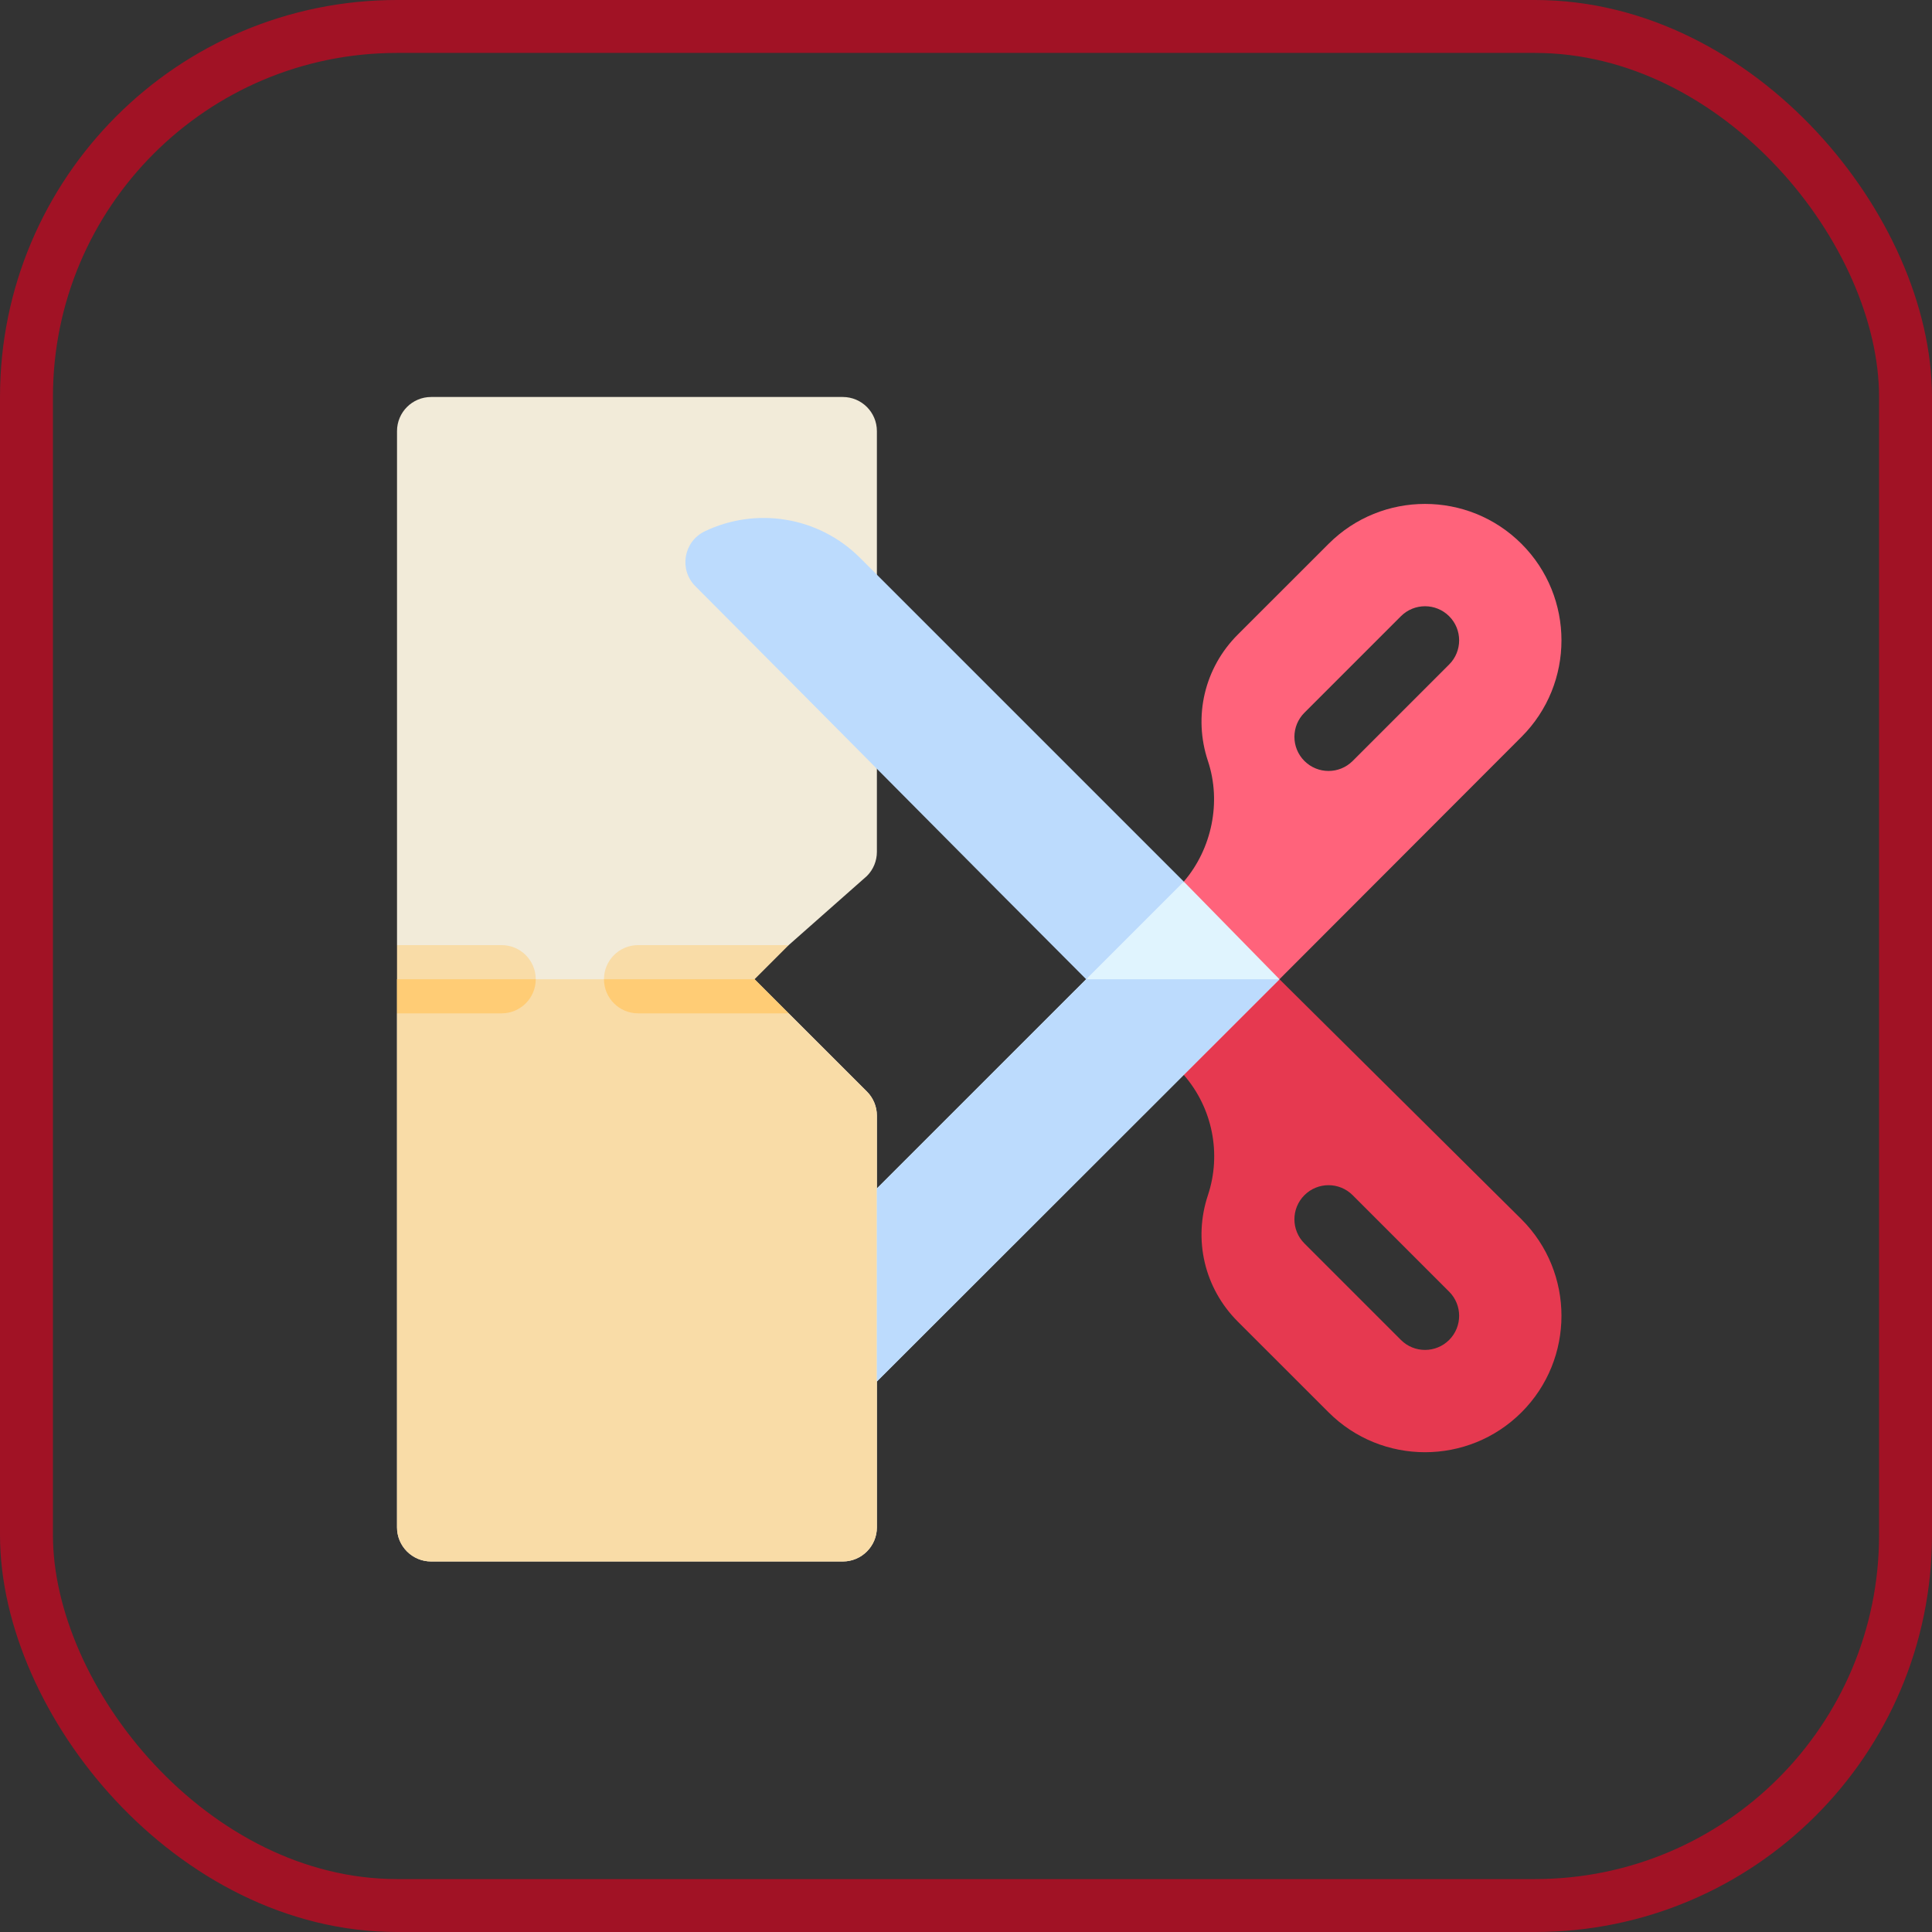 <?xml version="1.0" encoding="UTF-8"?>
<svg width="73px" height="73px" viewBox="0 0 73 73" version="1.1" xmlns="http://www.w3.org/2000/svg" xmlns:xlink="http://www.w3.org/1999/xlink">
    <rect x="0" y="0" width="73" height="73" fill="#333333" stroke="none"/>
    <!-- Generator: Sketch 51.3 (57544) - http://www.bohemiancoding.com/sketch -->
    <title>basics/javascript/regex</title>
    <desc>Created with Sketch.</desc>
    <defs>
        <rect id="path-1" x="0" y="0" width="69" height="69" rx="14"></rect>
    </defs>
    <g id="basics/javascript/regex" stroke="none" stroke-width="1" fill="none" fill-rule="evenodd">
        <g id="container" transform="translate(2, 2)">
            <mask id="mask-2" fill="white">
                <use xlink:href="#path-1"></use>
            </mask>
            <rect stroke="#A11225" stroke-width="2" x="-1" y="-1" width="71" height="71" rx="14"></rect>
            <g id="scissors" mask="url(#mask-2)">
                <g transform="translate(13, 13)">
                    <path d="M19.508,33.902 L18.133,37.199 L18.133,42.711 C18.133,43.422 17.556,44 16.844,44 L1.29,44 C0.578,44 0.001,43.422 0.001,42.711 L0.001,23.289 L5.243,22 L0.001,20.711 L0.001,1.289 C0.001,0.578 0.578,0 1.29,0 L16.844,0 C17.556,0 18.133,0.578 18.133,1.289 L18.133,17.188 C18.133,17.53 17.998,17.857 17.756,18.099 L14.8,20.711 L11.602,22 L14.8,23.289 L17.756,26.244 C17.998,26.487 18.133,26.814 18.133,27.156 L18.133,29.905 L19.508,33.902 Z" id="Shape" fill="#F2EBD9" fill-rule="nonzero"></path>
                    <path d="M42.49,31.072 L33.344,22 L30.766,23.289 L29.727,25.614 C29.729,25.616 29.733,25.62 29.735,25.623 C30.814,26.864 31.161,28.601 30.641,30.16 C30.079,31.847 30.51,33.675 31.767,34.933 L35.199,38.363 C37.209,40.375 40.48,40.374 42.491,38.363 C44.502,36.352 44.503,33.083 42.49,31.072 Z M39.756,35.629 C39.257,36.128 38.44,36.136 37.933,35.629 L34.287,31.983 C33.783,31.48 33.783,30.663 34.287,30.16 C34.79,29.656 35.606,29.656 36.11,30.16 L39.756,33.806 C40.259,34.31 40.259,35.125 39.756,35.629 Z" id="Shape" fill="#E63950" fill-rule="nonzero"></path>
                    <path d="M19.508,33.902 L18.133,37.199 L18.133,42.711 C18.133,43.422 17.556,44 16.844,44 L1.29,44 C0.578,44 0.001,43.422 0.001,42.711 L0.001,23.289 L5.243,22 L11.602,22 L14.8,23.289 L17.756,26.244 C17.998,26.487 18.133,26.814 18.133,27.156 L18.133,29.905 L19.508,33.902 Z" id="Shape" fill="#F9DCA7" fill-rule="nonzero"></path>
                    <path d="M42.49,5.549 C40.479,3.538 37.21,3.537 35.199,5.55 L31.767,8.98 C30.51,10.237 30.079,12.066 30.641,13.753 C31.159,15.305 30.789,17.077 29.729,18.311 L30.68,20.711 L33.344,22 L42.491,12.841 C44.502,10.83 44.503,7.562 42.49,5.549 Z M39.756,10.107 L36.11,13.753 C35.606,14.256 34.792,14.257 34.287,13.753 C33.783,13.25 33.783,12.433 34.287,11.93 L37.933,8.284 C38.436,7.781 39.253,7.781 39.756,8.284 C40.259,8.787 40.259,9.604 39.756,10.107 Z" id="Shape" fill="#FF637B" fill-rule="nonzero"></path>
                    <path d="M5.243,22 C5.243,22.712 4.665,23.289 3.954,23.289 L0.001,23.289 L0.001,20.711 L3.954,20.711 C4.665,20.711 5.243,21.288 5.243,22 Z" id="Shape" fill="#F9DCA7" fill-rule="nonzero"></path>
                    <path d="M13.511,22 L14.8,23.289 L9.11,23.289 C8.398,23.289 7.821,22.712 7.821,22 C7.821,21.288 8.398,20.711 9.11,20.711 L14.8,20.711 L13.511,22 Z" id="Shape" fill="#F9DCA7" fill-rule="nonzero"></path>
                    <path d="M17.502,6.084 C15.913,4.493 13.547,4.156 11.629,5.076 C10.829,5.461 10.646,6.519 11.274,7.15 C15.957,11.841 22.161,18.122 26.04,22 L28.618,20.539 L29.729,18.311 C25.234,13.816 18.161,6.743 17.502,6.084 Z" id="Shape" fill="#BCDBFD" fill-rule="nonzero"></path>
                    <path d="M29.729,18.311 L26.04,22 C22.65,25.389 18.148,29.891 18.133,29.905 L18.133,37.199 L33.344,22 L29.729,18.311 Z" id="Shape" fill="#E0F4FE" fill-rule="nonzero"></path>
                    <path d="M26.04,22 C22.65,25.389 18.148,29.891 18.133,29.905 L18.133,37.199 L33.344,22 L26.04,22 Z" id="Shape" fill="#BCDBFD" fill-rule="nonzero"></path>
                    <g id="Group" stroke-width="1" fill="none" fill-rule="evenodd" transform="translate(0, 22)">
                        <path d="M0.001,0 L5.243,0 C5.243,0.712 4.665,1.289 3.954,1.289 L0.001,1.289 L0.001,0 Z" id="Shape" fill="#FFCC75" fill-rule="nonzero"></path>
                        <path d="M14.8,1.289 L9.11,1.289 C8.398,1.289 7.821,0.712 7.821,0 L13.511,0 L14.8,1.289 Z" id="Shape" fill="#FFCC75" fill-rule="nonzero"></path>
                    </g>
                </g>
            </g>
        </g>
    </g>
</svg>